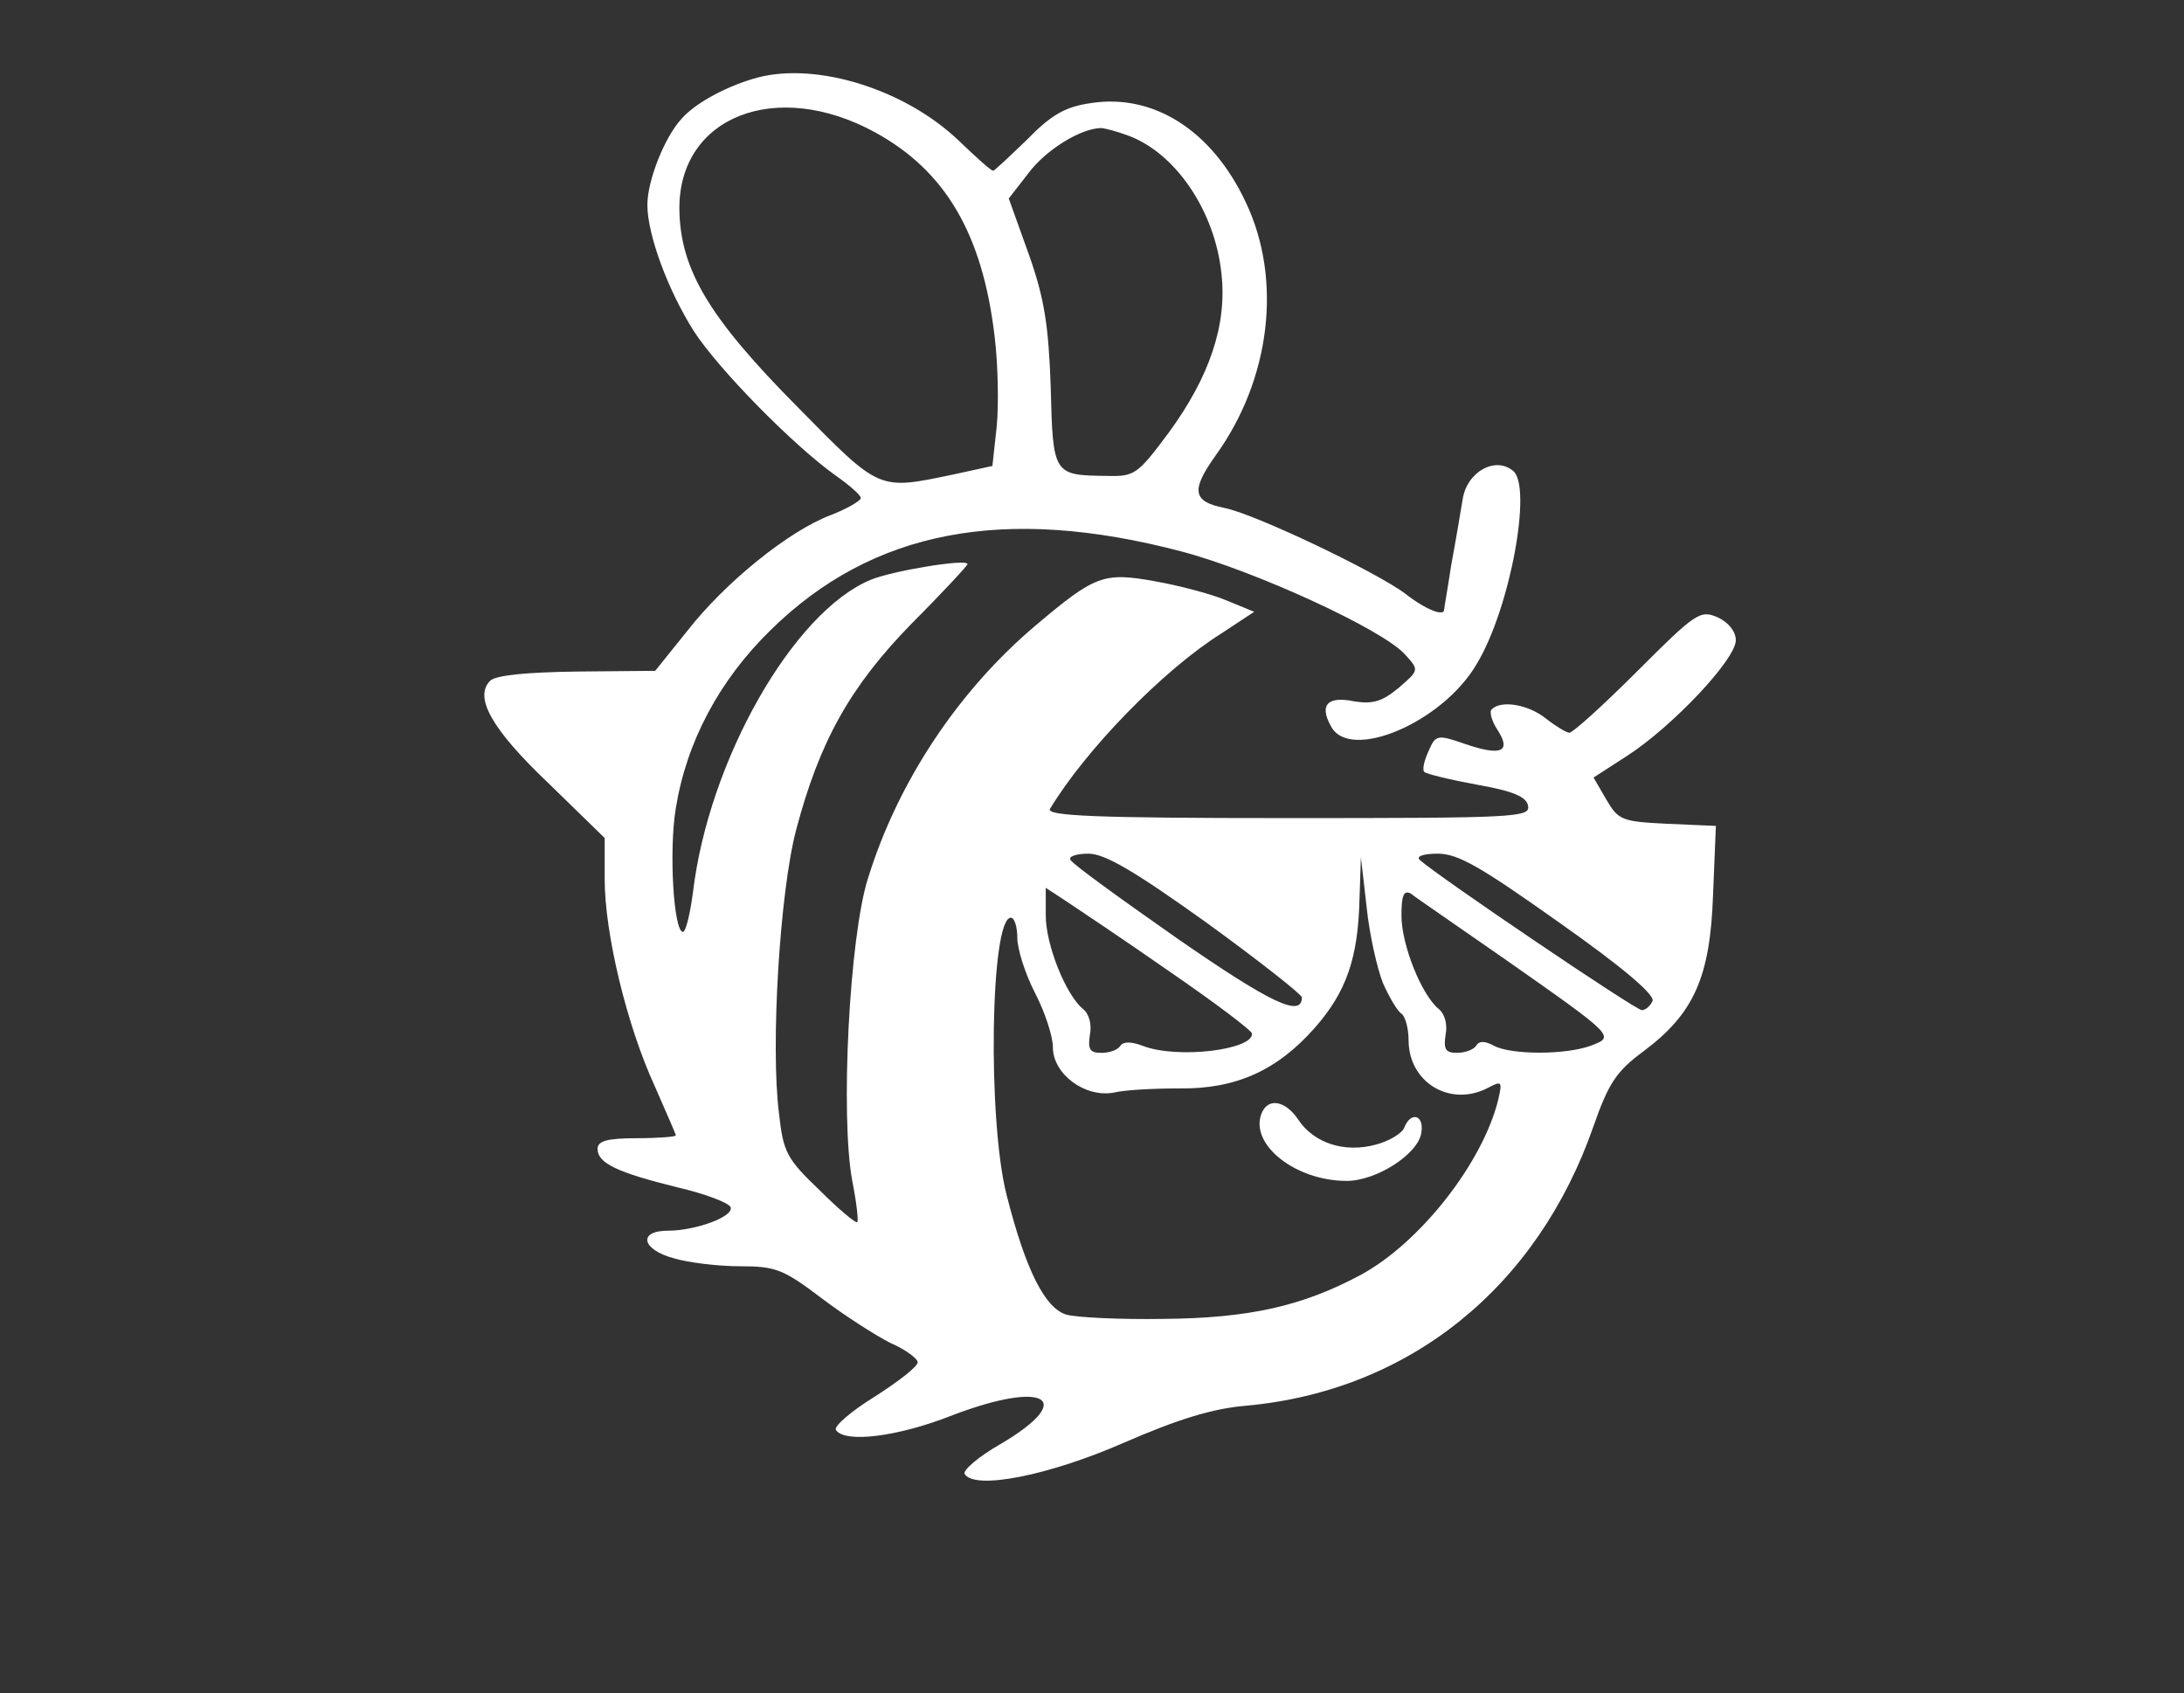 <?xml version="1.0" encoding="utf-8"?>
<svg version="1.0" xmlns="http://www.w3.org/2000/svg" width="307pt" height="238pt" viewBox="0 0 307 238" preserveAspectRatio="xMidYMid meet">
  <rect x="0" y="0" width="307" height="238" fill="#333333" stroke="none"/>
  <g transform="translate(0,238) scale(0.1,-0.1)" fill="#000000" stroke="none">
    <path d="M1065 2271 c-41 -11 -87 -35 -107 -58 -24 -26 -48 -87 -48 -121 0 -42 29 -120 65 -177 34 -53 139 -160 199 -203 20 -14 36 -28 36 -32 0 -4 -19 -15 -42 -24 -59 -22 -149 -95 -202 -163 l-45 -56 -110 -1 c-70 -1 -114 -5 -122 -13 -23 -23 2 -68 82 -144 l79 -77 0 -58 c0 -76 31 -205 70 -290 16 -37 30 -68 30 -70 0 -2 -25 -4 -55 -4 -42 0 -55 -4 -55 -15 0 -20 27 -33 112 -54 39 -9 73 -22 75 -28 5 -13 -49 -33 -88 -33 -43 0 -37 -27 9 -39 20 -6 62 -11 92 -11 50 0 61 -4 115 -45 33 -25 77 -53 97 -63 21 -9 38 -22 38 -27 0 -6 -27 -27 -60 -48 -34 -21 -58 -42 -55 -47 12 -19 87 -10 165 21 129 49 174 23 68 -40 -32 -18 -55 -38 -52 -43 14 -23 119 -2 224 44 76 33 124 48 172 52 229 21 409 166 488 393 21 60 32 77 70 105 71 53 94 104 98 220 l4 97 -68 3 c-64 3 -69 5 -86 34 l-18 31 48 31 c63 41 152 135 152 162 0 12 -10 25 -25 32 -25 11 -31 7 -113 -75 -48 -48 -91 -87 -96 -87 -4 0 -19 9 -33 20 -25 20 -63 26 -76 13 -4 -3 0 -17 8 -29 20 -31 5 -37 -45 -20 -40 14 -42 13 -52 -10 -6 -13 -9 -26 -6 -29 3 -3 36 -11 74 -18 51 -9 70 -17 72 -30 3 -16 -19 -17 -338 -17 -270 0 -340 3 -334 13 50 83 159 195 240 246 l47 31 -39 16 c-21 9 -67 21 -101 27 -72 13 -84 8 -167 -62 -109 -92 -194 -220 -236 -356 -26 -82 -39 -333 -22 -425 6 -30 9 -57 7 -58 -2 -2 -26 18 -53 45 -46 44 -51 53 -57 108 -12 94 1 310 24 398 33 125 76 202 163 291 43 43 78 81 78 83 0 8 -104 -9 -136 -22 -109 -45 -228 -254 -250 -440 -4 -30 -10 -55 -14 -55 -13 0 -20 114 -10 174 15 93 61 180 134 251 143 140 328 175 576 110 103 -27 284 -110 315 -145 20 -22 20 -22 -9 -47 -23 -19 -36 -23 -62 -19 -38 8 -50 -5 -33 -35 26 -50 157 5 205 88 47 78 78 249 51 271 -25 21 -65 -1 -71 -40 -3 -18 -10 -60 -16 -92 -5 -33 -10 -61 -10 -63 0 -10 -26 0 -54 22 -41 31 -213 113 -255 121 -45 9 -47 25 -12 74 77 107 94 247 42 356 -47 100 -129 153 -218 139 -35 -5 -55 -16 -89 -51 -25 -24 -46 -44 -48 -44 -3 0 -24 19 -48 42 -75 72 -199 111 -283 89z m165 -77 c99 -54 151 -143 168 -286 5 -40 6 -98 3 -128 l-6 -55 -55 -12 c-106 -22 -102 -24 -219 95 -124 125 -165 193 -166 278 -1 130 136 184 275 108z m357 -5 c66 -25 121 -106 130 -194 8 -72 -17 -145 -74 -223 -44 -59 -48 -62 -87 -61 -75 1 -76 1 -79 124 -3 88 -9 126 -31 188 l-28 78 28 36 c24 32 72 62 101 63 6 0 24 -5 40 -11z m109 -1106 c73 -53 134 -101 134 -105 0 -29 -44 -8 -174 82 -80 56 -148 105 -151 111 -4 5 8 9 25 9 23 0 64 -24 166 -97z m496 0 c88 -62 134 -101 131 -110 -3 -7 -10 -13 -15 -13 -9 0 -288 189 -312 211 -6 5 4 9 25 9 29 0 61 -19 171 -97z m-248 -85 c9 -20 20 -39 26 -43 5 -3 10 -20 10 -37 0 -60 59 -95 112 -67 19 10 20 9 14 -17 -22 -89 -110 -201 -193 -246 -82 -44 -157 -61 -278 -62 -60 -1 -122 2 -136 6 -30 9 -57 62 -84 168 -27 105 -23 390 6 390 5 0 9 -13 9 -28 0 -16 11 -51 25 -78 14 -27 25 -61 25 -76 0 -38 45 -71 85 -64 16 4 58 6 93 6 79 -1 137 25 190 85 45 51 61 99 63 181 l2 59 8 -70 c4 -39 15 -87 23 -107z m-301 17 c64 -44 116 -83 117 -88 1 -23 -106 -36 -154 -17 -16 6 -27 6 -31 0 -4 -6 -15 -10 -27 -10 -16 0 -19 5 -16 25 3 15 -1 30 -10 37 -24 20 -52 90 -52 131 l0 39 29 -19 c15 -10 81 -54 144 -98z m472 17 c157 -110 155 -109 121 -122 -35 -13 -112 -13 -136 0 -13 7 -21 7 -25 0 -3 -5 -15 -10 -27 -10 -16 0 -19 5 -16 25 3 15 -1 30 -10 37 -24 20 -52 90 -52 131 0 28 3 36 13 31 6 -5 66 -46 132 -92z" style="fill: rgb(255, 255, 255);"/>
    <path d="M1773 814 c-16 -43 48 -94 120 -94 42 0 101 38 105 68 4 25 -15 30 -24 7 -3 -8 -21 -19 -40 -24 -44 -12 -87 2 -109 35 -18 27 -43 32 -52 8z" style="fill: rgb(255, 255, 255);"/>
  </g>
</svg>